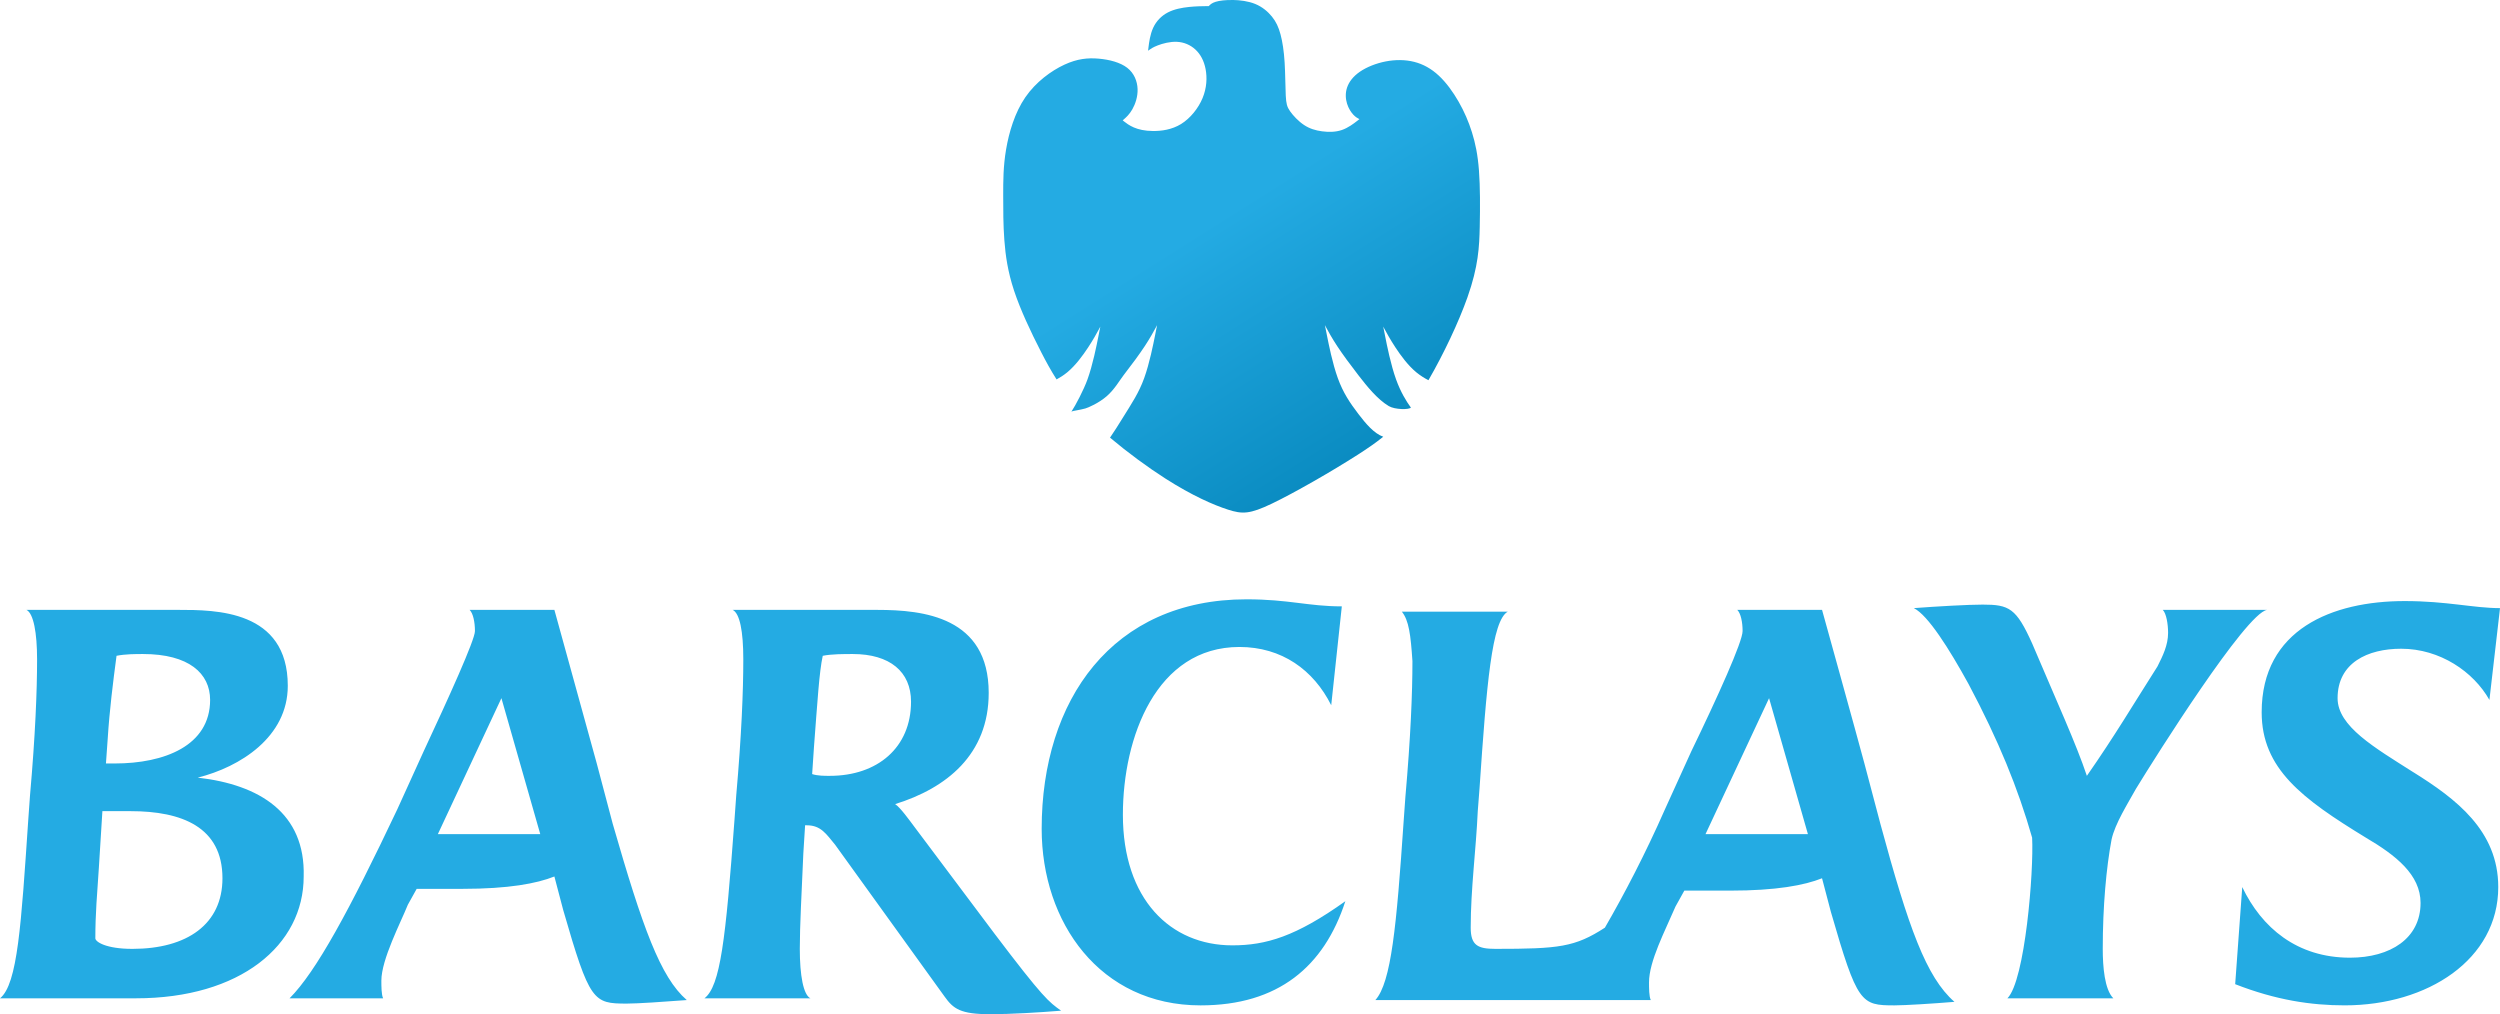 <?xml version="1.0" encoding="UTF-8" standalone="no"?>
<svg
   xmlns:dc="http://purl.org/dc/elements/1.1/"
   xmlns:cc="http://creativecommons.org/ns#"
   xmlns:rdf="http://www.w3.org/1999/02/22-rdf-syntax-ns#"
   xmlns:svg="http://www.w3.org/2000/svg"
   xmlns="http://www.w3.org/2000/svg"
   xmlns:xlink="http://www.w3.org/1999/xlink"
   width="207.577mm"
   height="84.21mm"
   viewBox="0 0 207.577 84.21"
   version="1.1"
   id="svg8">
  <defs
     id="defs2">
    <linearGradient
       id="linearGradient4908">
      <stop
         style="stop-color:#24abe3;stop-opacity:1;"
         offset="0"
         id="stop4904" />
      <stop
         style="stop-color:#0383b8;stop-opacity:1"
         offset="1"
         id="stop4906" />
    </linearGradient>
    <rect
       x="-77.424"
       y="221.966"
       width="0.142"
       height="3.496"
       id="rect2218" />
    <linearGradient
       id="linearGradient1530">
      <stop
         style="stop-color:#ce3ad5;stop-opacity:1"
         offset="0"
         id="stop1526" />
      <stop
         style="stop-color:#3a6ef3;stop-opacity:1"
         offset="0.567"
         id="stop1544" />
      <stop
         style="stop-color:#01c201;stop-opacity:1"
         offset="0.644"
         id="stop1542" />
      <stop
         style="stop-color:#01c201;stop-opacity:1"
         offset="0.655"
         id="stop1538" />
      <stop
         style="stop-color:#feea04;stop-opacity:1"
         offset="0.686"
         id="stop1540" />
      <stop
         style="stop-color:#ffed2b;stop-opacity:1"
         offset="0.802"
         id="stop1534" />
      <stop
         style="stop-color:#e33636;stop-opacity:1"
         offset="0.85"
         id="stop1536" />
      <stop
         style="stop-color:#e33636;stop-opacity:1"
         offset="1"
         id="stop1528" />
    </linearGradient>
    <linearGradient
       xlink:href="#linearGradient1530"
       id="linearGradient1532"
       x1="375.777"
       y1="0"
       x2="375.777"
       y2="591.949"
       gradientUnits="userSpaceOnUse" />
    <filter
       style="color-interpolation-filters:sRGB"
       id="filter2655"
       x="-0.055"
       width="1.11"
       y="-0.057"
       height="1.114">
      <feGaussianBlur
         stdDeviation="0.291"
         id="feGaussianBlur2657" />
    </filter>
    <linearGradient
       x1="0"
       y1="0"
       x2="1"
       y2="0"
       gradientUnits="userSpaceOnUse"
       gradientTransform="matrix(72.28,0,0,72.897,31.038,169.971)"
       spreadMethod="pad"
       id="linearGradient1101">
      <stop
         style="stop-opacity:1;stop-color:#918f90"
         offset="0"
         id="stop1091" />
      <stop
         style="stop-opacity:1;stop-color:#c8c7c7"
         offset="0.25"
         id="stop1093" />
      <stop
         style="stop-opacity:1;stop-color:#e2e2e2"
         offset="0.5"
         id="stop1095" />
      <stop
         style="stop-opacity:1;stop-color:#c8c7c7"
         offset="0.75"
         id="stop1097" />
      <stop
         style="stop-opacity:1;stop-color:#918f90"
         offset="1"
         id="stop1099" />
    </linearGradient>
    <linearGradient
       id="linearGradient3625">
      <stop
         style="stop-color:#1b5079;stop-opacity:1"
         offset="0"
         id="stop3613" />
      <stop
         style="stop-color:#296088;stop-opacity:1"
         offset="0.276"
         id="stop3615" />
      <stop
         style="stop-color:#3b7ba1;stop-opacity:1"
         offset="0.427"
         id="stop3617" />
      <stop
         style="stop-color:#4188ab;stop-opacity:1"
         offset="0.525"
         id="stop3619" />
      <stop
         style="stop-color:#56a8c5;stop-opacity:1"
         offset="0.688"
         id="stop3621" />
      <stop
         style="stop-color:#67c2dc;stop-opacity:1"
         offset="1"
         id="stop3623" />
    </linearGradient>
    <linearGradient
       id="linearGradient3609">
      <stop
         style="stop-color:#91a9ca;stop-opacity:1"
         offset="0"
         id="stop3603" />
      <stop
         style="stop-color:#6677b4;stop-opacity:1"
         offset="0.378"
         id="stop3611" />
      <stop
         style="stop-color:#3a4cac;stop-opacity:1"
         offset="0.578"
         id="stop3605" />
      <stop
         style="stop-color:#39388f;stop-opacity:1"
         offset="1"
         id="stop3607" />
    </linearGradient>
    <linearGradient
       id="linearGradient3601">
      <stop
         style="stop-color:#a9d5ed;stop-opacity:1"
         offset="0"
         id="stop3597" />
      <stop
         style="stop-color:#0b71ae;stop-opacity:1"
         offset="1"
         id="stop3599" />
    </linearGradient>
    <linearGradient
       id="linearGradient2693">
      <stop
         style="stop-color:#83c4eb;stop-opacity:1"
         offset="0"
         id="stop2689" />
      <stop
         style="stop-color:#2895d3;stop-opacity:1"
         offset="0.485"
         id="stop2695" />
      <stop
         style="stop-color:#2a4f99;stop-opacity:1"
         offset="1"
         id="stop2691" />
    </linearGradient>
    <linearGradient
       id="linearGradient2687">
      <stop
         style="stop-color:#75211f;stop-opacity:1"
         offset="0"
         id="stop2675" />
      <stop
         style="stop-color:#ba2b29;stop-opacity:1"
         offset="0.276"
         id="stop2677" />
      <stop
         style="stop-color:#db2e2a;stop-opacity:1"
         offset="0.427"
         id="stop2679" />
      <stop
         style="stop-color:#e43c31;stop-opacity:1"
         offset="0.525"
         id="stop2681" />
      <stop
         style="stop-color:#e74234;stop-opacity:1"
         offset="0.688"
         id="stop2683" />
      <stop
         style="stop-color:#e84636;stop-opacity:1"
         offset="1"
         id="stop2685" />
    </linearGradient>
    <linearGradient
       x1="0"
       y1="0"
       x2="1"
       y2="0"
       gradientUnits="userSpaceOnUse"
       gradientTransform="matrix(-18.49,-51.235,50.802,-18.648,96.059,200.869)"
       spreadMethod="pad"
       id="linearGradient3239">
      <stop
         style="stop-opacity:1;stop-color:#eb4c3a"
         offset="0"
         id="stop3241" />
      <stop
         style="stop-opacity:1;stop-color:#df2e2a"
         offset="0.545"
         id="stop3243" />
      <stop
         style="stop-opacity:1;stop-color:#9e2b28"
         offset="0.837"
         id="stop3245" />
      <stop
         style="stop-opacity:1;stop-color:#802323"
         offset="1"
         id="stop3247" />
    </linearGradient>
    <linearGradient
       x1="0"
       y1="0"
       x2="1"
       y2="0"
       gradientUnits="userSpaceOnUse"
       gradientTransform="matrix(63.878,-64.422,63.878,64.422,16.485,153.595)"
       spreadMethod="pad"
       id="linearGradient3215">
      <stop
         style="stop-opacity:1;stop-color:#8dc8ec"
         offset="0"
         id="stop3217" />
      <stop
         style="stop-opacity:1;stop-color:#31a5e0"
         offset="0.376"
         id="stop3219" />
      <stop
         style="stop-opacity:1;stop-color:#258fcf"
         offset="0.579"
         id="stop3221" />
      <stop
         style="stop-opacity:1;stop-color:#2b4c96"
         offset="1"
         id="stop3223" />
    </linearGradient>
    <linearGradient
       x1="0"
       y1="0"
       x2="1"
       y2="0"
       gradientUnits="userSpaceOnUse"
       gradientTransform="matrix(72.28,0,0,72.897,31.038,169.971)"
       spreadMethod="pad"
       id="linearGradient3189">
      <stop
         style="stop-opacity:1;stop-color:#918f90"
         offset="0"
         id="stop3191" />
      <stop
         style="stop-opacity:1;stop-color:#c8c7c7"
         offset="0.332"
         id="stop3193" />
      <stop
         style="stop-opacity:1;stop-color:#e2e2e2"
         offset="0.523"
         id="stop3195" />
      <stop
         style="stop-opacity:1;stop-color:#c8c7c7"
         offset="0.693"
         id="stop3197" />
      <stop
         style="stop-opacity:1;stop-color:#918f90"
         offset="1"
         id="stop3199" />
    </linearGradient>
    <linearGradient
       x1="0"
       y1="0"
       x2="1"
       y2="0"
       gradientUnits="userSpaceOnUse"
       gradientTransform="matrix(37.917,-104.175,-104.175,-37.917,502.858,301.899)"
       spreadMethod="pad"
       id="linearGradient3263">
      <stop
         style="stop-opacity:1;stop-color:#f3dd25"
         offset="0"
         id="stop3265" />
      <stop
         style="stop-opacity:1;stop-color:#e98329"
         offset="0.584"
         id="stop3267" />
      <stop
         style="stop-opacity:1;stop-color:#e98329"
         offset="0.584"
         id="stop3269" />
      <stop
         style="stop-opacity:1;stop-color:#e85f2a"
         offset="1"
         id="stop3271" />
    </linearGradient>
    <linearGradient
       id="linearGradient1314">
      <stop
         style="stop-color:#e6e6cd;stop-opacity:1"
         offset="0"
         id="stop1310" />
      <stop
         style="stop-color:#d2783b;stop-opacity:1"
         offset="1"
         id="stop1312" />
    </linearGradient>
    <linearGradient
       id="linearGradient1308">
      <stop
         style="stop-color:#fe5000;stop-opacity:1"
         offset="0"
         id="stop1296" />
      <stop
         style="stop-color:#fc4e00;stop-opacity:1"
         offset="0.276"
         id="stop1298" />
      <stop
         style="stop-color:#f47c3c;stop-opacity:1"
         offset="0.427"
         id="stop1300" />
      <stop
         style="stop-color:#ef8a4d;stop-opacity:1"
         offset="0.525"
         id="stop1302" />
      <stop
         style="stop-color:#e7a975;stop-opacity:1"
         offset="0.688"
         id="stop1304" />
      <stop
         style="stop-color:#e4b786;stop-opacity:1"
         offset="1"
         id="stop1306" />
    </linearGradient>
    <linearGradient
       id="linearGradient1294">
      <stop
         style="stop-color:#fed74c;stop-opacity:1"
         offset="0"
         id="stop1290" />
      <stop
         style="stop-color:#ef8a02;stop-opacity:1"
         offset="1"
         id="stop1292" />
    </linearGradient>
    <linearGradient
       id="linearGradient941">
      <stop
         style="stop-color:#f4d229;stop-opacity:1"
         offset="0"
         id="stop937" />
      <stop
         style="stop-color:#f98007;stop-opacity:1"
         offset="1"
         id="stop939" />
    </linearGradient>
    <linearGradient
       id="linearGradient916">
      <stop
         style="stop-color:#cd0300;stop-opacity:1"
         offset="0"
         id="stop912" />
      <stop
         style="stop-color:#d10101;stop-opacity:1"
         offset="0.276"
         id="stop926" />
      <stop
         style="stop-color:#f63c06;stop-opacity:1"
         offset="0.427"
         id="stop924" />
      <stop
         style="stop-color:#fa5f04;stop-opacity:1"
         offset="0.525"
         id="stop920" />
      <stop
         style="stop-color:#fcab91;stop-opacity:1"
         offset="0.688"
         id="stop922" />
      <stop
         style="stop-color:#fbae90;stop-opacity:1"
         offset="1"
         id="stop914" />
    </linearGradient>
    <linearGradient
       id="linearGradient894">
      <stop
         style="stop-color:#f1c9c4;stop-opacity:1"
         offset="0"
         id="stop890" />
      <stop
         style="stop-color:#d83401;stop-opacity:1"
         offset="1"
         id="stop892" />
    </linearGradient>
    <linearGradient
       xlink:href="#linearGradient894"
       id="linearGradient896"
       x1="162.34"
       y1="128.999"
       x2="219.604"
       y2="68.603"
       gradientUnits="userSpaceOnUse"
       gradientTransform="translate(-127.59,5.536)" />
    <linearGradient
       xlink:href="#linearGradient916"
       id="linearGradient918"
       x1="124.165"
       y1="115.283"
       x2="163.343"
       y2="155.71"
       gradientUnits="userSpaceOnUse"
       gradientTransform="translate(-48.791,-4.942)" />
    <linearGradient
       xlink:href="#linearGradient941"
       id="linearGradient943"
       x1="152.135"
       y1="76.918"
       x2="153.458"
       y2="113.582"
       gradientUnits="userSpaceOnUse"
       gradientTransform="matrix(3.78,0,0,3.78,-454.286,-17.857)" />
    <linearGradient
       xlink:href="#linearGradient916"
       id="linearGradient943-0"
       x1="195.032"
       y1="113.534"
       x2="234.426"
       y2="155.493"
       gradientUnits="userSpaceOnUse"
       gradientTransform="translate(-120.285,-4.487)" />
    <linearGradient
       xlink:href="#linearGradient1314"
       id="linearGradient1038"
       gradientUnits="userSpaceOnUse"
       gradientTransform="matrix(0.55,0,0,0.53,-154.38,-95.686)"
       x1="162.34"
       y1="128.999"
       x2="219.604"
       y2="68.603" />
    <linearGradient
       xlink:href="#linearGradient941"
       id="linearGradient943-0-9"
       x1="152.135"
       y1="76.918"
       x2="153.458"
       y2="113.582"
       gradientUnits="userSpaceOnUse"
       gradientTransform="translate(-120.285,-4.487)" />
    <linearGradient
       xlink:href="#linearGradient1294"
       id="linearGradient1157"
       gradientUnits="userSpaceOnUse"
       gradientTransform="matrix(0.55,0,0,0.53,-150.312,-101.127)"
       x1="152.135"
       y1="76.918"
       x2="153.458"
       y2="113.582" />
    <linearGradient
       xlink:href="#linearGradient1308"
       id="linearGradient1166"
       x1="284.028"
       y1="410.534"
       x2="432.619"
       y2="570.73"
       gradientUnits="userSpaceOnUse"
       gradientTransform="matrix(0.146,0,0,0.14,-84.135,-98.747)" />
    <linearGradient
       xlink:href="#linearGradient2693"
       id="linearGradient1038-3"
       gradientUnits="userSpaceOnUse"
       gradientTransform="matrix(1.45,0,0,1.455,-73.211,-140.825)"
       x1="162.34"
       y1="128.999"
       x2="219.604"
       y2="68.603" />
    <linearGradient
       xlink:href="#linearGradient941"
       id="linearGradient1157-2"
       gradientUnits="userSpaceOnUse"
       gradientTransform="matrix(1.45,0,0,1.455,-62.487,-155.758)"
       x1="152.135"
       y1="76.918"
       x2="153.458"
       y2="113.582" />
    <linearGradient
       xlink:href="#linearGradient2687"
       id="linearGradient1166-7"
       x1="284.028"
       y1="410.534"
       x2="432.619"
       y2="570.73"
       gradientUnits="userSpaceOnUse"
       gradientTransform="matrix(0.384,0,0,0.385,111.974,-149.228)" />
    <linearGradient
       xlink:href="#linearGradient1314"
       id="linearGradient1038-6"
       gradientUnits="userSpaceOnUse"
       gradientTransform="matrix(0.676,0,0,0.639,-52.676,-42.583)"
       x1="162.34"
       y1="128.999"
       x2="219.604"
       y2="68.603" />
    <linearGradient
       xlink:href="#linearGradient1294"
       id="linearGradient1157-3"
       gradientUnits="userSpaceOnUse"
       gradientTransform="matrix(0.676,0,0,0.639,-47.674,-49.143)"
       x1="152.135"
       y1="76.918"
       x2="153.458"
       y2="113.582" />
    <linearGradient
       xlink:href="#linearGradient1308"
       id="linearGradient1166-8"
       x1="284.028"
       y1="410.534"
       x2="432.619"
       y2="570.73"
       gradientUnits="userSpaceOnUse"
       gradientTransform="matrix(0.179,0,0,0.169,33.693,-46.274)" />
    <linearGradient
       xlink:href="#linearGradient3609"
       id="linearGradient1038-3-5"
       gradientUnits="userSpaceOnUse"
       gradientTransform="matrix(1.306,0,0,1.236,0.785,-135.447)"
       x1="162.34"
       y1="128.999"
       x2="219.604"
       y2="68.603" />
    <linearGradient
       xlink:href="#linearGradient3601"
       id="linearGradient1157-2-71"
       gradientUnits="userSpaceOnUse"
       gradientTransform="matrix(1.306,0,0,1.236,10.444,-148.129)"
       x1="152.135"
       y1="76.918"
       x2="153.458"
       y2="113.582" />
    <linearGradient
       xlink:href="#linearGradient1101"
       id="linearGradient1066"
       gradientUnits="userSpaceOnUse"
       x1="64.987"
       y1="-11.117"
       x2="183.578"
       y2="53.142"
       gradientTransform="translate(-59.88,123.096)" />
    <linearGradient
       xlink:href="#linearGradient1101"
       id="linearGradient1068"
       gradientUnits="userSpaceOnUse"
       x1="64.987"
       y1="-11.117"
       x2="183.578"
       y2="53.142"
       gradientTransform="translate(-66.987,123.096)" />
    <linearGradient
       xlink:href="#linearGradient1101"
       id="linearGradient1128"
       gradientUnits="userSpaceOnUse"
       x1="129.482"
       y1="49.287"
       x2="178.988"
       y2="132.871" />
    <rect
       x="-77.424"
       y="221.966"
       width="0.142"
       height="3.496"
       id="rect2218-0" />
    <linearGradient
       xlink:href="#linearGradient1530"
       id="linearGradient1532-0"
       x1="375.777"
       y1="0"
       x2="375.777"
       y2="591.949"
       gradientUnits="userSpaceOnUse" />
    <filter
       style="color-interpolation-filters:sRGB"
       id="filter2655-0"
       x="-0.055"
       width="1.11"
       y="-0.057"
       height="1.114">
      <feGaussianBlur
         stdDeviation="0.291"
         id="feGaussianBlur2657-8" />
    </filter>
    <rect
       x="-77.424"
       y="221.966"
       width="0.142"
       height="3.496"
       id="rect2218-2" />
    <rect
       x="-77.424"
       y="221.966"
       width="0.142"
       height="3.496"
       id="rect2218-8" />
    <filter
       style="color-interpolation-filters:sRGB"
       id="filter2655-8"
       x="-0.055"
       width="1.11"
       y="-0.057"
       height="1.114">
      <feGaussianBlur
         stdDeviation="0.291"
         id="feGaussianBlur2657-0" />
    </filter>
    <rect
       x="-77.424"
       y="221.966"
       width="0.142"
       height="3.496"
       id="rect2218-5" />
    <filter
       style="color-interpolation-filters:sRGB"
       id="filter2655-00"
       x="-0.055"
       width="1.11"
       y="-0.057"
       height="1.114">
      <feGaussianBlur
         stdDeviation="0.291"
         id="feGaussianBlur2657-7" />
    </filter>
    <linearGradient
       xlink:href="#linearGradient4908"
       id="linearGradient4910"
       x1="-156.068"
       y1="220.576"
       x2="-97.479"
       y2="313.51"
       gradientUnits="userSpaceOnUse"
       gradientTransform="matrix(0.265,0,0,0.265,56.049,400.514)" />
  </defs>
  <g
     id="layer1"
     transform="translate(320.995,-486.027)">
    <g
       id="g3128"
       transform="translate(-199.216,55.616)">
      <g
         id="g3113">
        <g
           id="layer1-4"
           transform="translate(-32.924,-11.893)">
          <path
             class="st0"
             d="m -72.436,506.87 c 3.518,-0.88 7.476,-3.372 7.476,-7.623 0,-6.304 -6.01,-6.304 -9.089,-6.304 h -12.607 c 0.586,0.293 0.88,1.906 0.88,4.105 0,2.639 -0.147,6.304 -0.586,11.288 l -0.147,2.052 c -0.586,8.649 -0.88,13.633 -2.345,14.806 h 11.288 c 8.649,0 13.926,-4.398 13.926,-10.115 0.147,-5.277 -3.665,-7.623 -8.796,-8.209 z m -7.476,-3.225 c 0.147,-2.345 0.44,-4.691 0.733,-6.89 0.733,-0.147 1.613,-0.147 2.199,-0.147 3.811,0 5.571,1.613 5.571,3.811 0,3.811 -3.811,5.277 -7.916,5.277 h -0.733 z m 2.052,17.445 c -2.199,0 -3.079,-0.586 -3.079,-0.88 0,-2.052 0.147,-3.665 0.293,-5.864 l 0.293,-4.691 h 2.346 c 4.251,0 7.623,1.319 7.623,5.571 0,3.811 -2.932,5.864 -7.476,5.864 z M 111.54,506.431 c -3.225,-2.052 -6.304,-3.811 -6.304,-6.157 0,-2.932 2.492,-4.105 5.277,-4.105 3.225,0 6.01,1.906 7.33,4.251 l 0.88,-7.623 c -2.199,0 -4.398,-0.586 -7.916,-0.586 -6.01,0 -11.874,2.345 -11.874,9.235 0,4.691 3.372,7.183 8.649,10.408 2.492,1.466 4.544,3.078 4.544,5.424 0,2.932 -2.492,4.544 -5.864,4.544 -4.398,0 -7.33,-2.492 -8.942,-5.864 l -0.586,8.063 c 3.372,1.319 6.303,1.759 9.089,1.759 6.89,0 12.754,-3.811 12.754,-9.822 0,-4.691 -3.518,-7.33 -7.037,-9.529 z m -23.015,1.319 c 1.613,-2.639 9.089,-14.513 10.848,-14.806 H 90.723 c 0.293,0.293 0.44,1.173 0.44,1.906 0,1.026 -0.44,1.906 -0.88,2.785 -2.052,3.225 -3.518,5.717 -5.864,9.089 -0.88,-2.639 -2.492,-6.157 -4.544,-10.995 -1.319,-2.932 -1.906,-3.225 -4.105,-3.225 -1.173,0 -3.811,0.147 -5.717,0.293 1.173,0.586 2.932,3.372 4.544,6.304 2.492,4.691 4.105,8.649 5.277,12.754 0.147,2.785 -0.586,11.874 -2.052,13.34 h 8.796 c -0.733,-0.733 -0.88,-2.639 -0.88,-4.105 0,-3.518 0.293,-6.743 0.733,-9.089 0.293,-1.319 1.319,-2.932 2.052,-4.251 z m -94.846,12.021 -6.597,-8.796 c -0.44,-0.586 -1.173,-1.613 -1.613,-1.906 4.251,-1.319 7.769,-4.105 7.769,-9.235 0,-6.304 -5.424,-6.89 -9.235,-6.89 h -12.021 c 0.586,0.293 0.88,1.759 0.88,4.105 0,2.639 -0.147,6.304 -0.586,11.288 l -0.147,2.052 c -0.733,9.968 -1.173,13.78 -2.492,14.806 h 8.796 c -0.586,-0.293 -0.88,-1.906 -0.88,-4.105 0,-1.906 0.147,-4.544 0.293,-7.916 l 0.147,-2.345 h 0.147 c 1.173,0 1.613,0.733 2.345,1.613 l 9.089,12.607 c 0.733,1.026 1.319,1.466 3.811,1.466 1.613,0 4.105,-0.147 5.864,-0.293 C -1.777,525.488 -2.217,525.195 -6.322,519.771 Z M -19.955,506.724 c -0.44,0 -1.026,0 -1.466,-0.147 l 0.147,-2.199 c 0.293,-3.811 0.44,-6.304 0.733,-7.623 0.733,-0.147 1.759,-0.147 2.492,-0.147 3.078,0 4.838,1.466 4.838,3.958 0,3.811 -2.785,6.157 -6.743,6.157 z m -18.031,3.958 -1.319,-4.984 c -1.613,-5.864 -3.518,-12.754 -3.518,-12.754 h -7.037 c 0.293,0.293 0.44,1.026 0.44,1.759 0,0.733 -2.199,5.571 -4.251,9.968 l -2.199,4.838 c -3.958,8.356 -6.743,13.487 -8.942,15.686 h 7.769 c -0.147,-0.293 -0.147,-1.026 -0.147,-1.466 0,-1.759 1.613,-4.838 2.199,-6.304 l 0.733,-1.319 h 3.811 c 3.811,0 6.157,-0.44 7.623,-1.026 l 0.733,2.785 c 2.199,7.623 2.492,7.769 5.277,7.769 0.88,0 3.078,-0.147 4.984,-0.293 -2.199,-1.906 -3.665,-6.01 -6.157,-14.659 z m -14.513,0.88 5.277,-11.288 3.225,11.288 z m 56.878,-1.613 c 0,-6.45 2.785,-13.926 9.675,-13.926 3.518,0 6.157,1.906 7.623,4.838 l 0.88,-8.209 c -2.785,0 -4.398,-0.586 -7.916,-0.586 -11.141,0 -17.005,8.356 -17.005,19.057 0,7.77 4.838,14.659 13.193,14.659 6.45,0 10.262,-3.225 12.021,-8.649 -4.105,2.932 -6.597,3.665 -9.382,3.665 -5.131,0 -9.089,-3.811 -9.089,-10.848 z m 62.889,0.733 -1.319,-4.984 c -0.586,-2.199 -3.518,-12.754 -3.518,-12.754 h -7.037 c 0.293,0.293 0.44,1.026 0.44,1.759 0,0.88 -2.052,5.424 -4.251,9.968 l -2.199,4.838 c -1.613,3.665 -3.372,7.037 -4.984,9.822 -2.492,1.613 -3.811,1.759 -9.089,1.759 -1.466,0 -2.052,-0.293 -2.052,-1.759 0,-3.225 0.44,-6.45 0.586,-9.675 l 0.147,-1.906 c 0.586,-8.649 1.026,-13.926 2.345,-14.659 h -8.796 c 0.586,0.733 0.733,1.906 0.88,4.105 0,2.639 -0.147,6.304 -0.586,11.288 l -0.147,2.052 c -0.586,8.649 -1.026,13.34 -2.346,14.806 H 48.211 c -0.147,-0.293 -0.147,-1.026 -0.147,-1.466 0,-1.759 1.319,-4.251 2.199,-6.304 l 0.733,-1.319 h 3.811 c 3.811,0 6.157,-0.44 7.623,-1.026 l 0.733,2.785 c 2.199,7.623 2.492,7.769 5.277,7.769 0.88,0 3.225,-0.147 4.984,-0.293 -2.346,-2.052 -3.811,-6.157 -6.157,-14.806 z m -14.513,0.88 5.277,-11.288 3.225,11.288 z"
             id="path4787"
             style="fill:#24abe3;fill-opacity:1;stroke-width:1.466" />
          <path
             id="path4798"
             style="fill:url(#linearGradient4910);fill-opacity:1;stroke:none;stroke-width:0.265px;stroke-linecap:butt;stroke-linejoin:miter;stroke-opacity:1"
             d="m 13.504,442.305 c -0.597,-0.011 -1.099,0.051 -1.416,0.147 -0.317,0.097 -0.449,0.229 -0.515,0.295 l -0.066,0.066 -0.263,0.002 c -0.263,0.002 -0.789,0.007 -1.373,0.067 -0.583,0.061 -1.223,0.177 -1.758,0.456 -0.535,0.278 -0.963,0.718 -1.22,1.275 -0.256,0.557 -0.34,1.231 -0.382,1.567 h 5.29e-4 l -0.042,0.337 0.1,-0.072 c 0.1,-0.072 0.3,-0.217 0.707,-0.373 0.407,-0.156 1.019,-0.323 1.593,-0.295 0.574,0.028 1.108,0.251 1.525,0.635 0.418,0.384 0.719,0.93 0.852,1.631 0.134,0.702 0.1,1.559 -0.251,2.405 -0.351,0.846 -1.019,1.682 -1.787,2.155 -0.768,0.473 -1.637,0.585 -2.327,0.579 -0.69,-0.005 -1.202,-0.128 -1.593,-0.295 -0.39,-0.167 -0.657,-0.378 -0.791,-0.484 l -0.134,-0.106 0.139,-0.122 c 0.139,-0.123 0.418,-0.367 0.662,-0.796 0.245,-0.429 0.457,-1.041 0.435,-1.682 -0.022,-0.64 -0.278,-1.308 -0.857,-1.76 -0.579,-0.451 -1.481,-0.685 -2.372,-0.763 -0.891,-0.078 -1.771,1.4e-4 -2.851,0.501 -1.08,0.501 -2.361,1.426 -3.241,2.706 -0.88,1.281 -1.358,2.918 -1.598,4.332 -0.239,1.414 -0.239,2.606 -0.239,3.814 0,1.208 -1.33e-4,2.433 0.095,3.714 0.095,1.281 0.284,2.617 0.807,4.198 0.523,1.581 1.381,3.408 2.255,5.112 0.393,0.765 0.794,1.506 1.274,2.257 0.289,-0.157 0.6,-0.353 0.898,-0.6 0.675,-0.561 1.274,-1.376 1.717,-2.049 0.443,-0.673 0.73,-1.205 0.874,-1.471 l 0.144,-0.266 -0.158,0.795 c -0.157,0.795 -0.473,2.386 -0.912,3.601 -0.31,0.858 -0.982,2.139 -1.324,2.654 0.153,-0.066 0.677,-0.12 1.155,-0.255 0.231,-0.065 1.112,-0.443 1.772,-1.018 0.647,-0.563 1.072,-1.319 1.396,-1.738 0.725,-0.937 1.323,-1.752 1.766,-2.425 0.443,-0.673 0.731,-1.205 0.874,-1.471 l 0.144,-0.266 -0.158,0.795 c -0.158,0.795 -0.473,2.386 -0.912,3.601 -0.439,1.215 -1.002,2.053 -1.839,3.396 -0.304,0.488 -0.644,1.041 -1,1.551 1.477,1.243 3.133,2.459 4.594,3.393 2.238,1.431 4.009,2.199 5.201,2.583 1.192,0.384 1.804,0.384 3.652,-0.501 1.849,-0.885 4.933,-2.656 7.11,-4.048 0.819,-0.524 1.506,-0.997 2.13,-1.502 -0.768,-0.267 -1.467,-1.109 -2.062,-1.888 -0.71,-0.931 -1.274,-1.769 -1.713,-2.984 -0.439,-1.215 -0.754,-2.805 -0.912,-3.601 l -0.158,-0.795 0.144,0.266 c 0.144,0.266 0.431,0.797 0.874,1.471 0.443,0.673 1.041,1.488 1.766,2.426 0.725,0.937 1.576,1.996 2.519,2.559 0.517,0.308 1.704,0.306 1.836,0.126 -0.392,-0.545 -0.852,-1.294 -1.226,-2.329 -0.439,-1.215 -0.754,-2.805 -0.912,-3.601 l -0.158,-0.795 0.144,0.266 c 0.144,0.266 0.431,0.797 0.874,1.471 0.443,0.673 1.042,1.488 1.717,2.049 0.34,0.282 0.698,0.5 1.019,0.666 1.249,-2.154 2.512,-4.822 3.24,-6.884 0.91,-2.578 0.983,-4.193 1.019,-5.847 0.036,-1.654 0.036,-3.346 -0.064,-4.672 -0.1,-1.325 -0.301,-2.283 -0.582,-3.179 -0.281,-0.896 -0.643,-1.732 -1.105,-2.539 -0.462,-0.807 -1.025,-1.587 -1.645,-2.166 -0.621,-0.579 -1.3,-0.958 -2.049,-1.147 -0.749,-0.189 -1.568,-0.189 -2.367,-0.034 -0.799,0.156 -1.578,0.468 -2.141,0.855 -0.562,0.387 -0.908,0.849 -1.064,1.317 -0.156,0.468 -0.123,0.942 0,1.337 0.123,0.395 0.334,0.713 0.521,0.913 0.187,0.2 0.348,0.284 0.428,0.326 l 0.081,0.041 -0.234,0.181 c -0.234,0.181 -0.702,0.543 -1.228,0.723 -0.526,0.181 -1.111,0.181 -1.648,0.109 -0.537,-0.072 -1.027,-0.217 -1.492,-0.525 -0.465,-0.307 -0.905,-0.778 -1.16,-1.142 -0.254,-0.364 -0.323,-0.62 -0.358,-1.307 -0.035,-0.688 -0.035,-1.806 -0.094,-2.751 -0.059,-0.945 -0.177,-1.717 -0.341,-2.325 -0.163,-0.608 -0.372,-1.053 -0.711,-1.473 -0.339,-0.419 -0.807,-0.813 -1.388,-1.051 -0.581,-0.238 -1.274,-0.321 -1.871,-0.332 z M 0.113,476.474 c -0.196,-0.207 0.176,0.202 0,0 z" />
        </g>
      </g>
    </g>
  </g>
  <style
     type="text/css"
     id="style1703">
	.st0{fill:url(#SVGID_1_);}
	.st1{fill:#7A7EAE;}
	.st2{fill:#663399;}
	.st3{fill:#120F22;}
	.st4{fill:url(#SVGID_2_);}
	.st5{fill:url(#SVGID_3_);}
	.st6{fill:url(#SVGID_4_);}
	.st7{fill:#2D2868;}
	.st8{fill:#453D76;}
	.st9{fill:url(#SVGID_5_);}
	.st10{fill:url(#SVGID_6_);}
	.st11{fill:url(#SVGID_7_);}
	.st12{fill:url(#SVGID_8_);}
	.st13{fill:#484592;}
	.st14{fill:none;}
	.st15{fill:url(#SVGID_9_);}
	.st16{fill:url(#SVGID_10_);}
	.st17{fill:url(#SVGID_11_);}
</style>
  <style
     type="text/css"
     id="style1703-9">
	.st0{fill:url(#SVGID_1_);}
	.st1{fill:#7A7EAE;}
	.st2{fill:#663399;}
	.st3{fill:#120F22;}
	.st4{fill:url(#SVGID_2_);}
	.st5{fill:url(#SVGID_3_);}
	.st6{fill:url(#SVGID_4_);}
	.st7{fill:#2D2868;}
	.st8{fill:#453D76;}
	.st9{fill:url(#SVGID_5_);}
	.st10{fill:url(#SVGID_6_);}
	.st11{fill:url(#SVGID_7_);}
	.st12{fill:url(#SVGID_8_);}
	.st13{fill:#484592;}
	.st14{fill:none;}
	.st15{fill:url(#SVGID_9_);}
	.st16{fill:url(#SVGID_10_);}
	.st17{fill:url(#SVGID_11_);}
</style>
  <style
     type="text/css"
     id="style1703-7">
	.st0{fill:url(#SVGID_1_);}
	.st1{fill:#7A7EAE;}
	.st2{fill:#663399;}
	.st3{fill:#120F22;}
	.st4{fill:url(#SVGID_2_);}
	.st5{fill:url(#SVGID_3_);}
	.st6{fill:url(#SVGID_4_);}
	.st7{fill:#2D2868;}
	.st8{fill:#453D76;}
	.st9{fill:url(#SVGID_5_);}
	.st10{fill:url(#SVGID_6_);}
	.st11{fill:url(#SVGID_7_);}
	.st12{fill:url(#SVGID_8_);}
	.st13{fill:#484592;}
	.st14{fill:none;}
	.st15{fill:url(#SVGID_9_);}
	.st16{fill:url(#SVGID_10_);}
	.st17{fill:url(#SVGID_11_);}
</style>
  <style
     type="text/css"
     id="style1703-2">
	.st0{fill:url(#SVGID_1_);}
	.st1{fill:#7A7EAE;}
	.st2{fill:#663399;}
	.st3{fill:#120F22;}
	.st4{fill:url(#SVGID_2_);}
	.st5{fill:url(#SVGID_3_);}
	.st6{fill:url(#SVGID_4_);}
	.st7{fill:#2D2868;}
	.st8{fill:#453D76;}
	.st9{fill:url(#SVGID_5_);}
	.st10{fill:url(#SVGID_6_);}
	.st11{fill:url(#SVGID_7_);}
	.st12{fill:url(#SVGID_8_);}
	.st13{fill:#484592;}
	.st14{fill:none;}
	.st15{fill:url(#SVGID_9_);}
	.st16{fill:url(#SVGID_10_);}
	.st17{fill:url(#SVGID_11_);}
</style>
  <style
     type="text/css"
     id="style1703-0">
	.st0{fill:url(#SVGID_1_);}
	.st1{fill:#7A7EAE;}
	.st2{fill:#663399;}
	.st3{fill:#120F22;}
	.st4{fill:url(#SVGID_2_);}
	.st5{fill:url(#SVGID_3_);}
	.st6{fill:url(#SVGID_4_);}
	.st7{fill:#2D2868;}
	.st8{fill:#453D76;}
	.st9{fill:url(#SVGID_5_);}
	.st10{fill:url(#SVGID_6_);}
	.st11{fill:url(#SVGID_7_);}
	.st12{fill:url(#SVGID_8_);}
	.st13{fill:#484592;}
	.st14{fill:none;}
	.st15{fill:url(#SVGID_9_);}
	.st16{fill:url(#SVGID_10_);}
	.st17{fill:url(#SVGID_11_);}
</style>
  <style
     id="style4747">.st0{fill:url(#SVGID_1_)}</style>
  <style
     id="style4785">.st0{fill:#00aeef}</style>
</svg>

